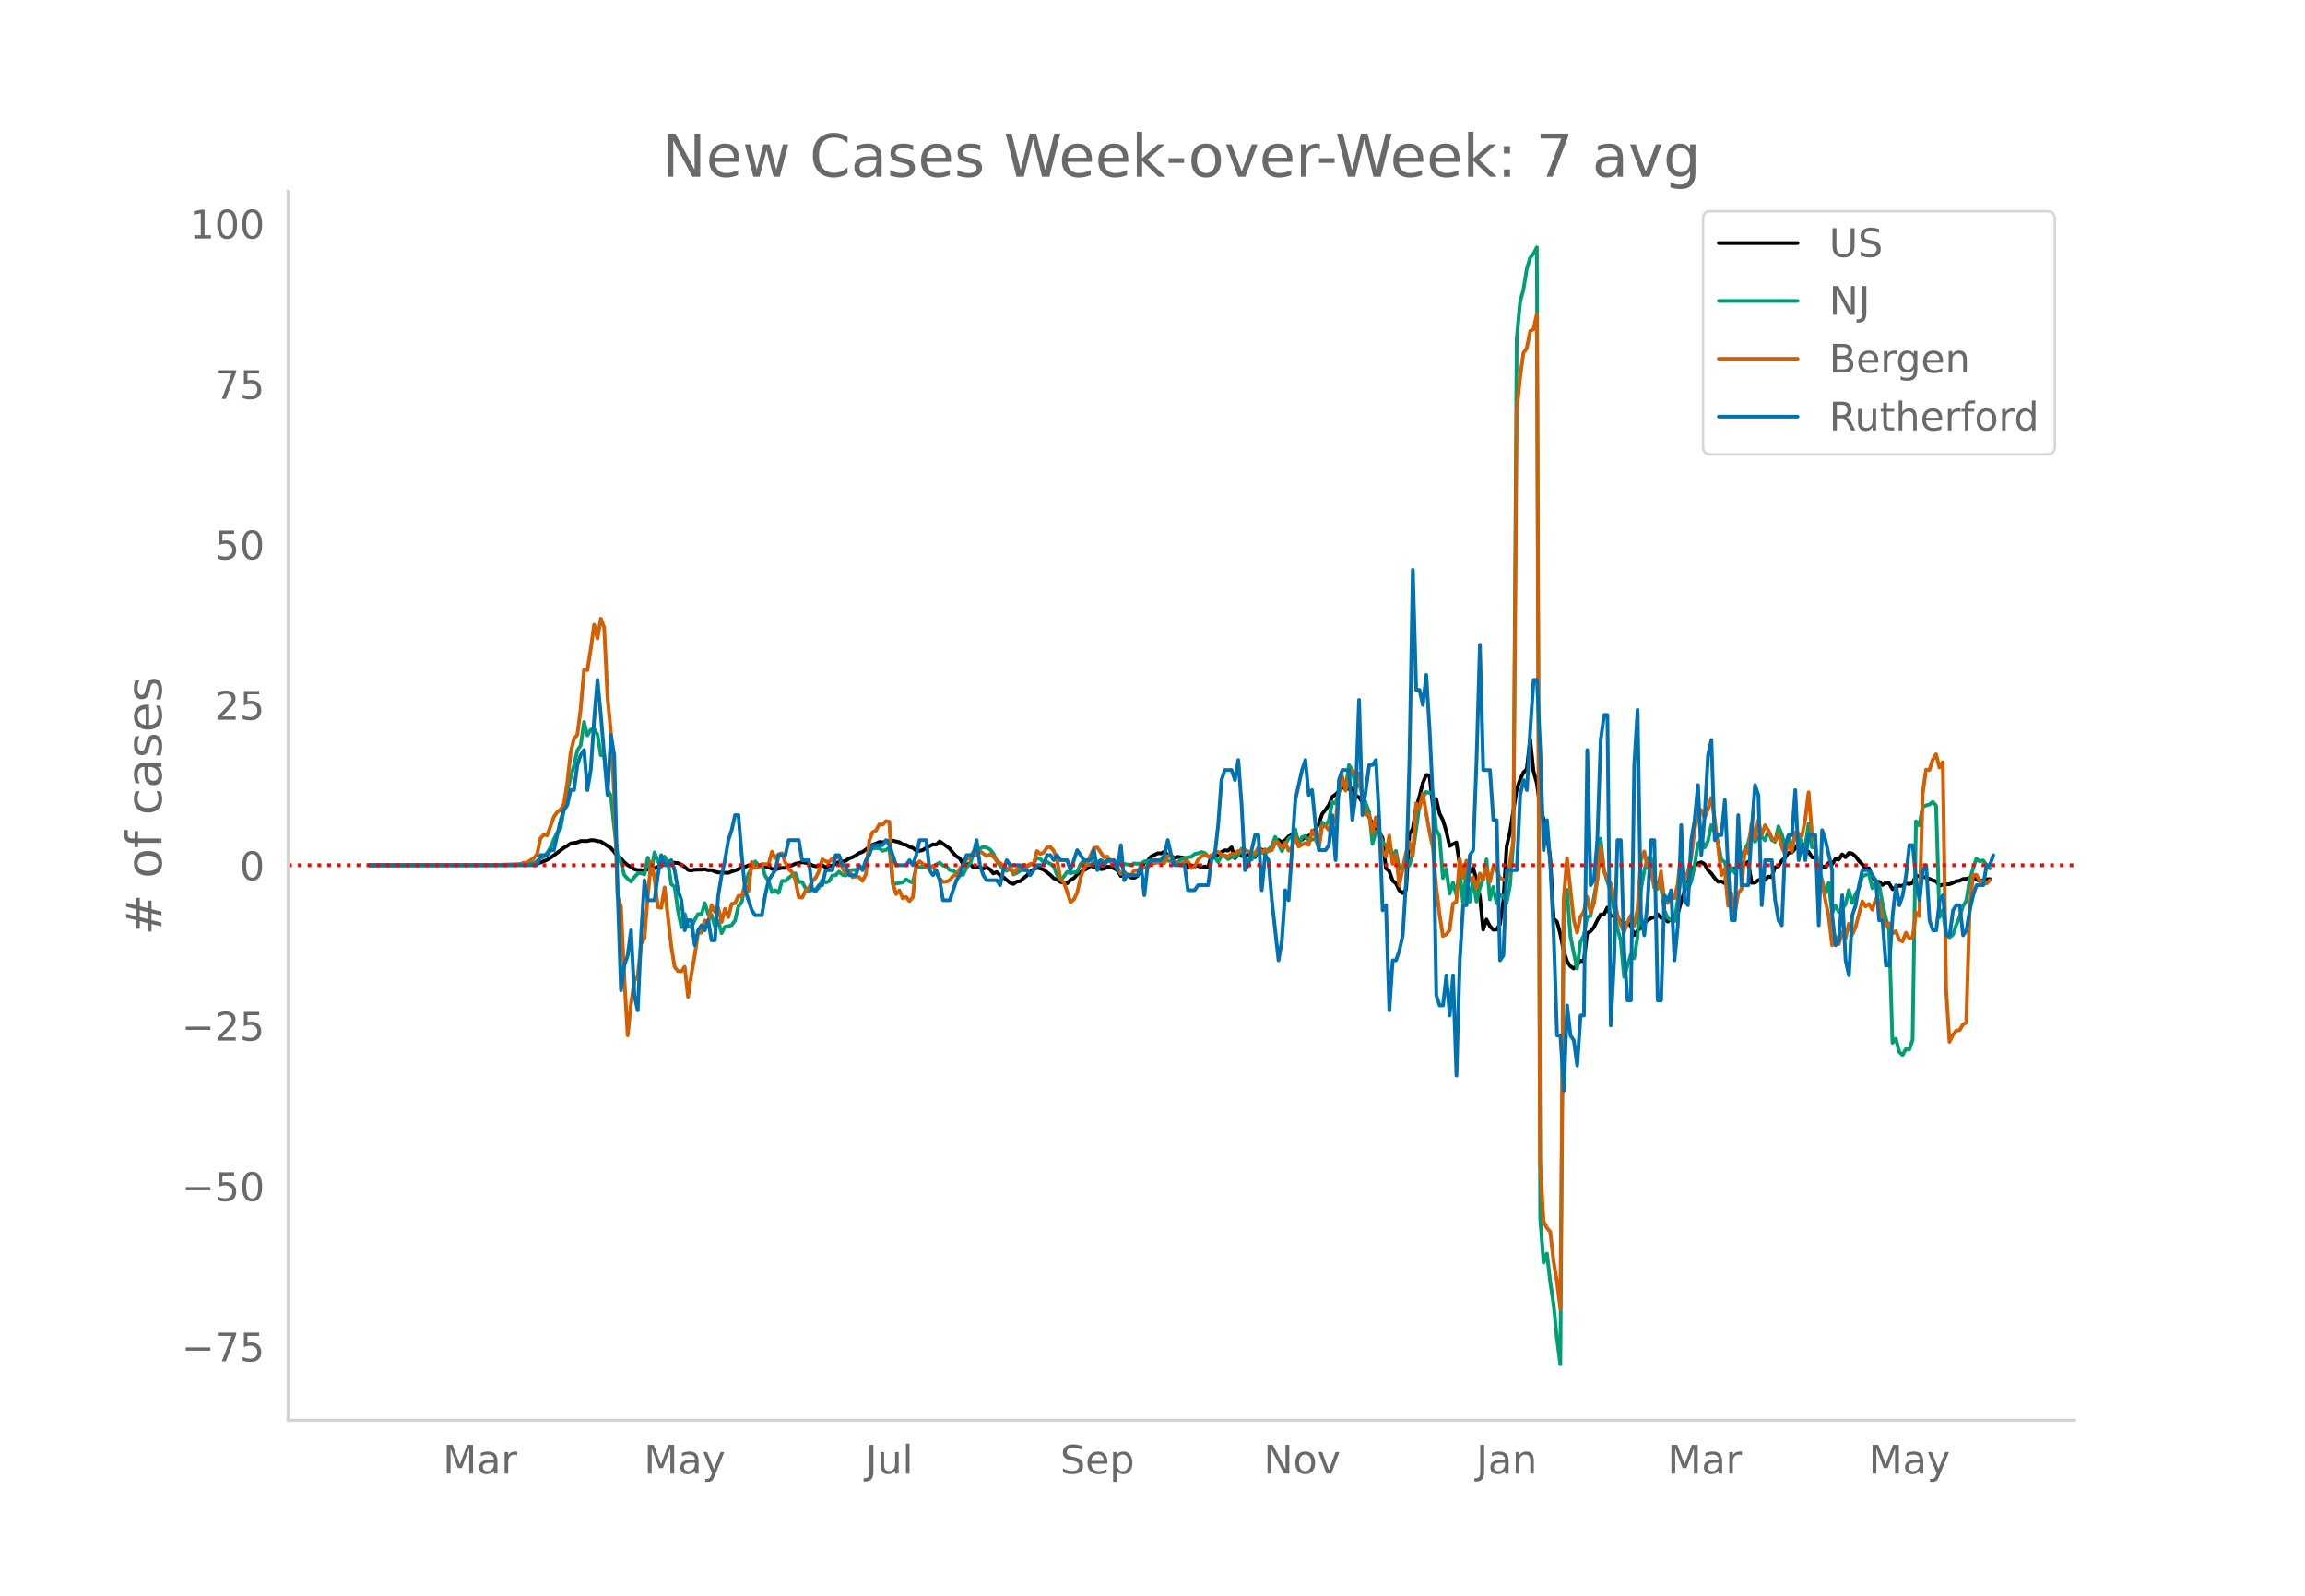 <svg height="864" viewBox="0 0 936 648" width="1248" xmlns="http://www.w3.org/2000/svg" xmlns:xlink="http://www.w3.org/1999/xlink"><defs><style>*{stroke-linecap:butt;stroke-linejoin:round}</style></defs><g id="figure_1"><path d="M0 648h936V0H0z" style="fill:#fff" id="patch_1"/><g id="axes_1"><path d="M117 576.72h725.4V77.76H117z" style="fill:none" id="patch_2"/><path clip-path="url(#p4fd3bfee5e)" d="m149.973 351.329 58.588-.114 6.812-.24 1.363-.1 1.362-.226 1.363-.374 2.725-1.12 1.362-.823 5.45-4.087 1.363-.754 1.362-.987 2.725-.414 1.363-.571 2.725.015 1.362-.372 1.363.059 1.362.326 1.363.18 2.725 1.775 1.362.878 1.363 1.569 1.362 1.974 1.363.632 1.362 1.655 1.363 1.075 1.362.757 1.363.915 1.362.354 1.363-.007 1.362.379 1.363-.769 1.363-.28 1.362-.066 1.363-.595 1.362-.816 1.363-1.059 1.362-.364 1.363.66 1.362-.035 1.363.122 1.362.633 1.363.908 1.362 1.24 1.363.227 1.362-.336 2.725-.017 1.363-.174 1.362.402 1.363-.037 1.362.593 1.363.352 4.087.161 1.363-.557 1.362-.385 1.363-.513 1.362-.97 1.363-.009 1.362-.6 1.363-.032 2.725.137 1.362-.263 1.363.786 1.362.086 1.363.71 1.362.225 2.725-.647 1.363.047 1.362-.627 1.363-.45 1.362-.632 1.363-.264 1.362-.387 2.725.525 1.363.736 1.362.44 2.725-.465 1.363.837 1.363-.42 1.362-.287 1.363-.635 1.362-.915 1.363.007 1.362-.371 1.363-.97 1.362-.44 1.363-.764 1.362-.957 1.363-.464 4.087-2.964 1.363-.407 1.362-.667 1.363.15 1.362-.358 2.725-.331 2.725.638 1.363.893 1.362.137 1.363.866 1.362.398 1.363 1.14 1.362.063 1.363-.341 1.362-.883 2.725-1.39 1.363.068 1.362-1.3 4.088 2.94 1.362 1.807 1.363 1.343 1.362.85 1.363 2.435 1.362.011 1.363-.294 1.362 1.42 1.363-.11 1.362.208 1.363.494 1.362-.524 1.363.798 1.362 1.619 1.363-.526 1.362 1.247 1.363.84 2.725 2.322 1.363.396 1.362-.948 1.363-.126 1.362-1.29 1.363-1.064 1.362-1.544 1.363-.905 1.362-.71 1.363.33 1.362.458 2.725 2.185 1.363 1.34 1.362.52 1.363.994 1.362.139 1.363.392 1.362-1.42 1.363-.69 1.362-1.539 2.725-1.769 1.363-.6 1.362-1.237 1.363.771 1.362-1.011 1.363 1.722 1.362-.137 1.363-.908 1.362.22 1.363.514 1.362.84 1.363 2.264 1.362-1.56 2.725 2.176 1.363.09 1.362-.768 1.363-2.613 1.362-2.879 1.363-.572 1.362-1.768 2.725-1.328 1.363.038 1.362-.72 1.363 1.373 1.362.414 1.363.835 1.362-.497 2.726.442 1.362 4.043 1.363-.922 1.362.201 1.363-.15 1.362.76 1.363-.476 1.362.36 1.363-4.836 1.362.81 1.363-1.186 1.362-.992 1.363-.724 1.362.138 1.363-1.356 1.362 4.474 1.363-1.403 1.362.468 1.363.113 1.362-.694 1.363.312 1.362.751 1.363-3.608 1.362.604 1.363.278 1.362-.091 1.363-.378 1.362-2.802 1.363-.99 1.362.933 1.363-.861 1.362-1.504 1.363-.653 1.362.03 1.363 2.29 1.362-.3 1.363-1.156 1.362-.48 1.363-.97 1.362-1.718 1.363-2.085 1.362-4.093 1.363-1.672 1.362-1.933 1.363-3.324 1.362-.976 1.363-1.32 1.362-1.782 1.363.978 1.362-.29 1.363.036 1.362 2.885 1.363.614 1.363 2.09 1.362 3.549 1.363 2.29 1.362 2.962 1.363 2.602 1.362.638 1.363 2.383 1.362 12.304 1.363 1.178 1.362 3.823 1.363 1.147 1.362 2.843 1.363 1.124 1.362-1.378 1.363-22.625 1.362-2.098 1.363-8.543 1.362-4.559 1.363-5.483 1.362-3.319 1.363.229 1.362 12.181 1.363-2.685 1.362 5.985 1.363 2.678 1.362 4.494 1.363 5.958 2.725-1.421 1.362 8.905 2.725 3.59 1.363-.414 1.362-1.77 1.363 4.828 1.362 6.587 1.363 13.712 1.362-4.133 1.363 2.674 1.362 1.48 1.363-.085 1.362-2.098 1.363-9.34 1.362-22.291 1.363-5.85 2.725-17.374 1.362-3.913 1.363-2.916 1.362-1.34 1.363-12.145 1.362 12.907 1.363 4.937 1.363 10.034 1.362 4.438 1.363 6.058 1.362 10.214 1.363 24.29 1.362 1.204 1.363 5.052 1.362 6.76 1.363 4.271 1.362 1.995 1.363.933 1.362-1.417 1.363-1.761 1.362.24 1.363-11.41 1.362-.743 1.363-1.627 1.362-2.776 1.363-2.44 1.362-.04 1.363-2.765 1.362 3.416 1.363-.101 1.362.666 1.363 1.794 1.362.964 1.363-.586 1.362 1.201 1.363 3.873 1.362-1.877 1.363-1.17 1.362-2.31 1.363-.606 1.362-.974 1.363-.346 1.362-1.254 1.363 1.47 1.362-.053 1.363 1.574 1.362-.946 1.363-.603 1.362-1.689 2.725-9.206 1.363-3.269 1.362-4.528 1.363-2.48 1.362-.896 1.363-.49 1.362.79 1.363 2.444 1.362 1.315 1.363 1.885 1.363 1.464 1.362-.105 1.363.74 1.362-4.6 1.363-1.408 1.362.099 1.363-.637 1.362-1.26 1.363.101 1.362-.984 1.363 8.526 1.362-.052 1.363-1.039 1.362-.343 1.363.23 1.362-1.344 1.363.19 1.362-3.96 1.363-.404 1.362-2.289 1.363-1.207 1.362-1.977 1.363-.162 1.362-1.6 1.363-2.102 1.362-.373 1.363 3.717 1.362.085 1.363 2.254 1.362.327 1.363 2.042 1.362 1.162 1.363.661 1.362-1.924 1.363.531 1.362-2.154 1.363.312 1.362-2.142 1.363 1.198 1.362-1.781 1.363.273 1.362 1.15 1.363 1.84 1.362 1.318 1.363 2.003 1.362-.347 1.363 3.61 1.362 1.796 1.363.075 1.362 1.294 1.363-.862 1.362.163 1.363 2.408 1.362-.834 1.363-.6 1.363.088 1.362-1.032 1.363.26 1.362-.444 1.363-2.882 4.087.67 2.725 1.183 1.363.374 1.362 1.82 1.363-.447 2.725-.208 1.362-.48 1.363-.701 1.362-.185 1.363-.72 1.362-.086 1.363-.305 1.362-.036 2.725 1.304 2.725-.745 1.363-.096h0" style="fill:none;stroke:#000;stroke-linecap:round;stroke-width:1.5" id="line2d_1"/><path clip-path="url(#p4fd3bfee5e)" d="m149.973 351.328 59.95-.105 4.088-.255 2.725-.637 1.362-.604 1.363-1.244 1.362-.507 1.363-1.635 1.362-2.238 1.363-3.264 1.362-2.728 1.363-1.748 1.362-7.811 1.363-6.907 1.362-6.05 1.363-4.732 1.362-6.152 1.363-2.054 1.362-9.487 1.363 5.469 1.362-2.38 1.363-.298 1.362 2.367 1.363 8.319 1.362-.155 1.363 14.123 1.362 2.54 1.363 12.99 1.362 10.88 1.363 3.356 1.362 4.97 1.363 1.475 1.362 1.161 1.363-1.852 1.362-1.396 1.363-.234 1.362.57 1.363-6.798 1.363 6.592 1.362-8.746 1.363 3.604 1.362 2.23 1.363-4.124 1.362 2.297 1.363 8.909 1.362 1.064 1.363 9.815 1.362 6.592 1.363-5.339 1.362 4.92 1.363.511 1.362-3.06 1.363-2.384 1.362.172 1.363-4.58 1.362 4.4 1.363.402 1.362 4.577 1.363-2.15 1.362 4.953 1.363-2.644 1.362-.176 1.363-.423 1.362-1.882 1.363-5.775 1.362-1.693 1.363-7.132 1.362-4.396 1.363-2.222 1.362-2.782 1.363 1.475 1.362-.03 1.363 4.439 1.362 2.003 1.363 4.572 1.362-.776 1.363 1.107 1.362-4.937 1.363.076 1.362-1.266 1.363-1.077 1.362-.758 1.363 3.516 1.362.02 1.363 2.456 1.362 1.48 1.363-1.362 1.362 1.186 1.363-1.543 1.362-3.071 1.363.984 1.363-.381 1.362-2.393 1.363-.121 1.362-1.476 1.363 1.258 1.362.31 1.363-2.091 2.725-.168 1.362-.679 1.363.117 1.362-.645 1.363-7.627 1.362.176 1.363-.226 1.362.13 1.363.98 1.362-.335 1.363-.93 1.362 14.592 1.363.004 2.725-.461 1.362-1.266 1.363.855 1.362.47 1.363-6.408 1.362.109 1.363-.16 2.725.814 1.362-1.065 1.363-.616 1.362-.8 1.363 1.173 1.362.453 1.363 1.425 1.362.247 1.363.947 1.362.809 1.363-.113 1.362-3 1.363-1.334 1.362-3.796 2.725-2.527 1.363-.612 1.362.239 1.363.737 1.362 1.651 1.363 3.018 1.362 1.902 1.363 1.329 1.363.762 1.362-.871 1.363 2.355 1.362-.6 5.45-3.377 1.363-.47 1.362-2.262 1.363.373 1.362 1.483 1.363-.251 1.362.842 1.363 1.023 1.362 3.511 1.363 2.054 1.362-1.43 1.363-1.952 1.362.59 1.363-.351 1.362-.197 1.363-3.198 1.362-1.458 1.363 1.806 1.362-.033 1.363-.885 1.362-.238 1.363-.65 1.362.57 1.363-.096 1.362-.654 4.088 1.446 4.087.595 1.363-.62 1.362.142 1.363-.08 1.362-.888 1.363-.168 1.362-.415 1.363.05 1.362.47 1.363-.712 1.362-.235 1.363.708 1.362.18 1.363.629 1.362-.201 1.363-1.161 2.725-.83 1.363-.167 1.362-1.182 1.363-.23 1.362-.55 1.363.386 1.362 1.328 1.363.901 1.362-.599 1.363 2.091 1.362-2.657 1.363.281 1.362 1.173 1.363-.825 1.362-.025 1.363-.78 1.362-2.636 1.363 4.237 1.362.754 1.363-.64 1.362-1.673 1.363-3.206 2.725 2.925 1.362-2.17 1.363-1.216 1.362-3.792 2.725 5.737 1.363-2.762 1.362-2.3 1.363-.826 1.362-2.917 1.363 6.374 1.362-3.185 1.363-.536 1.362 2.02 1.363-.558 1.362-.1 1.363 3.126 1.362-9.995 1.363 1.442 1.362-2.255 1.363-7.442 1.362.632 2.725-9.09 1.363 2.884 1.362-9.45 1.363 2.217 1.362 7.14 1.363-1.537 1.363 3.52 1.362 4.22 1.363 3.5 1.362 12.97 1.363-5.034h1.362l1.363 4.124 1.362 1.672 1.363-1.006 1.362 4.958 1.363-1.848 1.362 7.346 1.363-.343 1.362-1.002 1.363-.122 1.362-4.605 2.725-19.734 1.363-3.202 1.362-2.259 1.363.352 1.362-.029 1.363 15.007 1.362 2.54 1.363 17.043 1.362-3.612 1.363 9.974 1.362-4.518 1.363 4.995 1.362-9.466 1.363 12.425 1.362-12.14 1.363 11.993 1.362-8.997 1.363 8.926 1.362-5.507 1.363-3.847 1.362-7.782 1.363 16.243 1.362-5.028 1.363 6.633 1.362-3.356 1.363.239 1.362 3.03 1.363-7.142 1.362-17.621 1.363-204.401 1.362-14.89 1.363-5.133 1.362-8.344 1.363-4.522 1.362-1.626 1.363-2.623 1.363 394.356 1.362 17.957 1.363-3.738 1.362 11.608 1.363 9.12 1.362 13.879 1.363 10.418 1.362-185.526 1.363-7.204 1.362 18.712 1.363 6.944 1.362 6.323 1.363-10.732 1.362-2.707 1.363-7.434 1.362-.453 2.725-14.885 1.363-16.558 1.362 12.669 1.363 4.693 1.362 3.847 2.725 15.275 1.363 4.84 1.362 14.852 2.725-8.96 1.363 1.367 1.362-8.604 1.363-19.1 1.362-7.645 1.363-5.288 1.362-.046 1.363 9.253 1.362.679 1.363 1.554 1.362 9.723 1.363 3.13 1.362.796 1.363.529 1.362-8.495 1.363-9.953 1.362 2.225 1.363 3.06 1.362-2.846 1.363-6.324 1.362-8.951 1.363-2.079 1.362 3.441 1.363-2.54 1.362-6.554 1.363 2.854 1.363 4.166 1.362 6.998 1.363.96 1.362 5.334 1.363-2.958 1.362 2.05 1.363-4.204 1.362-2.888 1.363-2.338 1.362-2.766 1.363-5.657 1.362 5.221 1.363-1.898 1.362-.155 1.363 1.433 1.362-3.759 1.363 3.612 1.362.78 1.363-6.265 1.362 3.155 1.363 4.97 1.362-4.32 1.363 5.385 1.362-5.611 1.363-.591 1.362 4.258 1.363.888 1.362-9.186 1.363 9.542 1.362-.092 1.363 8.26 2.725 10.439 1.362-4.195 1.363 12.32 1.362-3.075 1.363 2.619 1.362-1.216 1.363-1.822 1.362-5.88 1.363 5.243 1.362-3.613 1.363-2.196 1.362-4.899 1.363-.737 1.362-.26 1.363 5.687 1.362-2.473 1.363 1.148 1.362 7.271 1.363 6.127 1.362 5.1 1.363 45.658 1.362-1.677 1.363 5.348 1.363 1.249 1.362-2.39 1.363.231 1.362-4.018 1.363-88.742 1.362 1.697 1.363-7.468 1.362-.65 1.363-.364 1.362-1.069 1.363 1.521 1.362 45.34 1.363-2.838 1.362 10.314 1.363.645 1.362-1.03 1.363-3.92 1.362-3.306 1.363-4.304 1.362-2.208 1.363-8.386 1.362-4.685 1.363-4.077 1.362 1.106 1.363-.427 1.362 1.852 1.363 1.425h0" style="fill:none;stroke:#009e73;stroke-linecap:round;stroke-width:1.5" id="line2d_2"/><path clip-path="url(#p4fd3bfee5e)" d="m149.973 351.328 50.413-.08 10.9-.36 1.362-.558 1.363.04 1.362-1.078 1.363-.759 1.362-1.677 1.363-6.428 1.362-1.518 1.363.32 2.725-7.547 1.362-1.916 1.363-.959 1.362-2.435 1.363-8.505 1.362-12.258 1.363-5.67 1.362-1.518 1.363-10.62 1.362-15.892 1.363.2 1.362-8.545 1.363-9.903 1.362 5.59 1.363-8.025 1.362 3.633 1.363 28.39 1.362 14.134 1.363 25.954 1.362 40.767 1.363 4.033 1.362 29.108 1.363 23.199 1.362-12.977 1.363-9.104 1.362-2.036 1.363-13.017 1.362-2.356 1.363-17.21 1.363-13.894 1.362 6.907 1.363 11.58 1.362.36 1.363-8.346 2.725 23.957 1.362 8.345 1.363 1.717 1.362.04 1.363-1.837 1.362 12.219 1.363-9.304 1.362-7.626 1.363-9.144h1.362l1.363-4.951 1.362 1.038 1.363-7.267 1.362 2.795 1.363-1.757 1.362 5.83 1.363-5.35 1.362 3.353 1.363-5.39 1.362-.2 1.363-3.034 1.362.12 1.363-4.592 1.362 2.475 1.363-11.739 1.362 2.396 1.363-.32 1.362-1.237 2.725.04 1.363-5.071 1.362 2.595 1.363-1.597 1.362-.36 1.363 3.834 1.362 2.635 1.363 1.198 1.362 3.234 1.363 6.908 1.362.2 1.363-2.716 1.362-1.357 1.363-2.516 1.362-1.397 1.363-2.715 1.362-4.912 1.363.839 1.363.32 1.362-1.358 1.363-.32 1.362-.559 1.363 4.712 1.362 2.036 1.363-.998 1.362 2.635 1.363-.319 1.362.28 1.363 1.557 1.362-2.715 1.363-13.696 1.362-3.394 1.363-.599 1.362-2.555 1.363.12 1.362-1.478 1.363.28 1.362 24.676 1.363 4.711 1.362-1.477 1.363 3.234 1.362-.599 1.363 1.717 1.362-1.597 1.363-13.137 1.362-1.477 1.363 1.158 1.362.918 1.363.759 1.362-.879 1.363 2.955 1.362 1.997 1.363 1.517 1.362-.12 1.363-.639 1.362-1.757 1.363-.28 1.362-2.634 1.363-1.518 1.362-2.116 1.363-.958 1.362-2.236 1.363 1.357 1.362-1.637 2.725 1.997 1.363-.719 1.362.998 1.363 1.597 1.362.919 1.363 1.876 1.363.64 1.362-.88 1.363 2.636 1.362-1.717 2.725-1.837 1.363.56 1.362-.879 1.363-.08 1.362-5.11 1.363 1.197 1.362-.639 1.363-2.036 1.362-.2 1.363 1.518 1.362 3.913 1.363 7.586 1.362 1.318 1.363 3.873 1.362 4.272 1.363-1.198 1.362-2.835 1.363-6.029 1.362-3.833 1.363-1.597 1.362-3.674 1.363-2.914 1.362-.2 2.725 4.033 1.363-.36 1.362 2.196 2.725 2.516 1.363 2.356 1.362-.64 1.363 1.039 1.362.2 1.363-1.997 1.362-.08 2.725-1.158 1.363.04 1.362-1.836 1.363.08 1.362-.36 1.363.24 1.362.04 1.363-2.955 1.362.32 1.363 2.555 1.362.24 1.363.399 1.363-1.118 1.362-.16 1.363 2.795 1.362-.639 1.363-2.795 1.362-1.278 1.363-.838 1.362.838 1.363-.12 1.362-1.557 1.363-.2 1.362 1.079 2.725.758 1.363-.998 1.362-.04 1.363-1.198 1.362-.12 1.363-.279 1.362.639 1.363.918 1.362-.359 1.363-2.036 1.362 2.036 1.363-1.437 1.362.758 1.363-.439 1.362-3.394 1.363.52 1.362 1.796 1.363-1.957 1.362 3.235 1.363-1.158 1.362-4.313 1.363 3.873 1.362-.838 1.363-.639 1.362.759 1.363-5.87 1.362 2.516 1.363 4.671 1.362-8.744 1.363-.36 1.362 1.797 1.363-3.913 1.362.72 1.363-13.377 1.362-5.39 1.363 5.91 1.362-5.67 1.363-2.596 1.362 1.437 1.363-.2 1.363 10.741 1.362 5.99 1.363-.12 1.362 7.586 1.363-6.308 1.362 5.79 1.363 7.825 1.362 2.396 1.363-8.704 1.362 11.54 1.363-3.754 1.362 12.537 1.363-6.987 1.362-6.19 1.363-4.391 1.362 5.59 1.363-21.362 1.362 2.116 1.363-6.07 2.725 15.533 1.362 6.389 1.363 15.812 1.362 11.38 1.363 8.704 1.362-.64 1.363-1.716 1.362-10.78 1.363-.76 1.362-17.448 1.363 7.746 1.362-6.988 1.363 8.266 1.362-1.518 1.363 4.472 1.362-5.989 1.363 2.516 1.362-4.912 1.363 5.71 1.362-5.95 1.363.999 1.362 3.394 1.363.679 1.362.479 1.363-7.587 1.362-8.704 1.363-174.25 1.362-13.815 1.363-9.942 1.362-1.956 1.363-6.948 1.362-.719 1.363-6.189 1.363 344.266 1.362 24.117 1.363 2.755 1.362 1.518 1.363 12.098 1.362 7.986 1.363 11.18 1.362-166.344 1.363-16.65 2.725 25.115 1.362 5.151 1.363-6.428 1.362-2.037 1.363-6.109 1.362 6.389 1.363-3.554 1.362-9.663 1.363-13.416 1.362 10.062 1.363 2.596 1.362 2.196 1.363 5.15 1.362 7.387 1.363 4.273 1.362 2.955 1.363-3.794 1.362-2.994 1.363 4.312 1.362-6.748 1.363-19.885 1.362-3.633 1.363 6.508 1.362.839 1.363 7.347 1.362.519 1.363-7.147 1.362 12.178 1.363.679 1.362-2.157 1.363.2 1.362-5.79 1.363-13.096 1.362 11.46 1.363-3.195 1.362-5.75 1.363-11.5 1.362-6.028 1.363-1.917 1.362 3.114 1.363-3.314 1.362-4.751 1.363 8.465 1.363 10.98 1.362 11.939 1.363-2.556 1.362 15.014 1.363-5.031 1.362 8.784 1.363-8.744 1.362-1.837 1.363-15.812 1.362 1.278 1.363-12.059 1.362 6.11 1.363-7.308 1.362 6.07 1.363-4.153 1.362 2.076 1.363 2.955 1.362 1.318 1.363-2.955 1.362 5.31 1.363 3.075 1.362-4.352 1.363 3.234 1.362-7.826 1.363.998 1.362.48 1.363-6.589 1.362-11.1 1.363 16.61 1.362 4.113 1.363 13.616 1.362 1.437 1.363 8.106 1.362 6.468 1.363 11.7 1.362-3.554 1.363 3.154 1.362-4.832 1.363 2.596 1.362-6.11 1.363 4.553 1.362-3.115 2.725-10.461 1.363 2.036 1.362-.958 1.363 2.316 1.362-4.352 1.363.519 1.362 6.668 1.363 3.593 1.362-.878 1.363 4.073 1.362-.919 1.363 3.474 1.363.679 1.362-3.514 1.363 2.196 1.362-.12 1.363-10.221 1.362 1.397 1.363-49.631 1.362-9.863 1.363.16 1.362-4.193 1.363-2.196 1.362 5.39 1.363-2.235 1.362 92.515 1.363 21.082 1.362-2.755 1.363-1.757 1.362-.2 1.363-2.315 1.362-.719 1.363-46.477 1.362-13.336 1.363-.28 1.362 2.516 1.363.32 1.362.798 1.363-1.398h0" style="fill:none;stroke:#d55e00;stroke-linecap:round;stroke-width:1.5" id="line2d_3"/><path clip-path="url(#p4fd3bfee5e)" d="M149.973 351.328h68.125l1.363-4.067h2.725l1.362-2.034h1.363l2.725-12.202 1.362-4.067 1.363-2.034 1.362-6.1h1.363l1.362-10.169 1.363-4.067 1.362-2.034 1.363 16.27 1.362-8.135 1.363-20.336 1.362-16.27 1.363 14.236 2.725 32.538 1.362-24.404 1.363 8.135 1.362 54.908 1.363 40.673 1.362-10.168 1.363-4.067 1.362-10.169 1.363 26.438 1.362 6.1 1.363-30.504 1.362-22.37 1.363 8.135h2.725l1.363-10.169 1.362-8.134 1.363 4.067h1.362l1.363-2.034 1.362 4.068 1.363 8.134 1.362 4.068 1.363 12.201 1.362-4.067h1.363l1.362 10.168 1.363-6.1 1.362-2.034 1.363 2.033 1.362-4.067 1.363 8.135h1.362l1.363-18.303 1.362-8.135 1.363-6.1 1.362-8.135 1.363-4.067 1.362-6.101h1.363l1.362 16.269 1.363 14.235 2.725 8.135 1.362 2.033h2.725l1.363-8.134 1.362-6.101 2.725-4.067 1.363-6.101h2.725l1.362-6.101h4.088l1.362 8.134h2.725l1.363 12.202h1.362l1.363-2.033h1.362l1.363-6.101h2.725l1.363-6.101h1.362l1.363 4.067h1.362l1.363 4.067h2.725l1.362-4.067 1.363 2.034 1.362-4.068 1.363-2.033 1.362-4.067h4.088l1.362-2.034 1.363 2.034 2.725 8.134h4.087l1.363-2.034 1.362 2.034 1.363-4.067 1.362-6.101h2.725l1.363 12.202 1.362 2.033 1.363-2.033 1.362 4.067 1.363 8.135h2.725l2.725-8.135 1.362-2.034 2.725-8.134h2.725l1.363-6.101 1.362 10.168 1.363 4.067 1.362 2.034h4.088l1.362 2.034 1.363-6.101 1.363-4.068 1.362 2.034h4.088l1.362 2.034h1.363l1.362 2.033 2.725-4.067h2.725l1.363-4.067h1.362l1.363 2.033 1.362-2.033 1.363 2.033h2.725l1.362 4.068 2.725-8.135 2.725 4.067h2.725l1.363-4.067 1.362 8.135 1.363-4.068 1.362 2.034 1.363-2.034h2.725l1.362 4.068 1.363-10.168 1.362 14.235 1.363-2.034h4.087l1.363-4.067 1.362 12.202 1.363-12.202 1.362-2.034h4.088l1.362-2.033 1.363-6.101 1.362 6.1 1.363 4.068h4.088l1.362 10.168h2.725l1.363-2.033h4.087l1.363-10.169 1.362-2.033 1.363-12.202 1.362-18.303 1.363-4.067h2.725l1.362 4.067 1.363-8.134 1.362 18.302 1.363 26.438 1.362-2.034 2.725-12.202h1.363l1.362 22.37 1.363-14.235 1.362 2.033 1.363 16.27 2.725 24.403 1.362-8.134 1.363-20.337 1.362 4.068 2.725-40.673 2.725-12.202 1.363-4.067 1.362 14.235 1.363-2.034 1.362 14.236 1.363 10.168h2.725l1.362-2.033 1.363-12.202 1.362 18.302 1.363-32.538 1.362-4.067h2.725l1.363 20.336 1.362-10.168 1.363-38.639 1.363 46.774L556 310.655h1.362l1.363-2.033 1.362 24.403 1.363 36.606 1.362-2.034 1.363 42.707 1.362-20.337h1.363l1.362-4.067 1.363-6.101 1.362-22.37 1.363-48.807 1.362-77.279 1.363 48.808h1.362l1.363 6.1 1.362-12.201 1.363 22.37 1.362 28.47 1.363 79.313 1.362 4.067h1.363l1.362-12.202 1.363 16.27 1.362-16.27 1.363 40.673 1.362-46.774 1.363-22.37h1.362l1.363-20.336 1.362-2.034 1.363-36.605 1.362-46.774 1.363 50.84h2.725l1.362 20.337h1.363l1.362 56.942 1.363-2.033 1.362-34.572h4.088l1.362-30.505 1.363-6.1 1.362 4.066 1.363-24.403 1.362-20.337h1.363l1.363 28.471 1.362 40.673 1.363-12.202 1.362 18.303 1.363 28.471 1.362 40.673h1.363l1.362 22.37 1.363-34.572 1.362 12.202 1.363 2.033 1.362 10.169 1.363-20.337h1.362l1.363-107.783 1.362 54.909 1.363-2.034 1.362-16.27 1.363-40.672 1.362-10.168h1.363l1.362 126.086 1.363-26.438 1.362-48.807h1.363l1.362 44.74 1.363 20.336h1.362l1.363-95.58 1.362-22.37 1.363 83.378 1.362 8.135 1.363-14.235 1.362-24.404h1.363l1.362 65.076h1.363l1.362-42.706 1.363 2.034 1.362-4.068 1.363 28.471 1.362-14.235 1.363-40.673 1.362 30.505 1.363 2.033 1.362-26.437 1.363-8.135 1.362-14.235 1.363 28.47 1.362-16.268 1.363-24.404 1.362-6.1 1.363 40.672 1.363-2.034h1.362l1.363-14.235 1.362 28.47 1.363 20.337h1.362l1.363-42.706 1.362 28.47h2.725l1.363-22.37 1.362-18.302 1.363 4.067 1.362 44.74 1.363-18.303h2.725l1.362 16.27 1.363 8.134 1.362 2.034 1.363-32.538 1.362-4.068h1.363l1.362-18.303 1.363 28.471 1.362-6.1 1.363 6.1 1.362-10.168h2.725l1.363 36.606 1.362-38.64 1.363 4.068 2.725 12.202v18.302l1.362 12.202 1.363-2.033 1.362-18.303 1.363 26.437 1.362 6.101 1.363-24.404 1.362-4.067 1.363-8.134 1.362-6.101h2.725l2.725 4.067 1.363 16.27h1.362L765.827 392h1.362l1.363-20.337 1.362-12.201 1.363 8.134 1.363-4.067 1.362-8.135 1.363-12.201h1.362l1.363 14.235 1.362 8.135 1.363-12.202 1.362-2.034 1.363 22.37 1.362 4.067h1.363l1.362-12.201 1.363-2.034 1.362 16.269h1.363l1.362-10.168 1.363-2.034h1.362l1.363 12.202 1.362-2.034 1.363-8.134 1.362-6.101 1.363-4.067h2.725l1.362-8.135h1.363l1.362-4.067h0" style="fill:none;stroke:#0072b2;stroke-linecap:round;stroke-width:1.5" id="line2d_4"/><path clip-path="url(#p4fd3bfee5e)" d="M117 351.328h725.4" style="fill:none;stroke:red;stroke-dasharray:1.5,2.475;stroke-dashoffset:0;stroke-width:1.5" id="line2d_5"/><path d="M117 576.72V77.76" style="fill:none;stroke:#d3d3d3;stroke-linecap:square;stroke-linejoin:miter;stroke-width:1.25" id="patch_3"/><path d="M117 576.72h725.4" style="fill:none;stroke:#d3d3d3;stroke-linecap:square;stroke-linejoin:miter;stroke-width:1.25" id="patch_4"/><g id="matplotlib.axis_1"><g id="xtick_1"><g style="fill:#696969" transform="matrix(.16 0 0 -.16 179.842 598.378)" id="text_1"><defs><path d="M9.813 72.906h14.703l18.593-49.61 18.703 49.61h14.704V0H66.89v64.016l-18.797-50h-9.907l-18.796 50V0H9.813z" id="DejaVuSans-77"/><path d="M34.281 27.484q-10.89 0-15.093-2.484-4.204-2.484-4.204-8.5 0-4.781 3.157-7.594 3.156-2.797 8.562-2.797 7.485 0 12 5.297 4.516 5.297 4.516 14.078v2zm17.922 3.72V0H43.22v8.297Q40.14 3.328 35.547.953q-4.594-2.375-11.234-2.375-8.391 0-13.36 4.719Q6 8.016 6 15.922q0 9.219 6.172 13.906 6.187 4.688 18.437 4.688h12.61v.89q0 6.203-4.078 9.594-4.078 3.39-11.453 3.39-4.688 0-9.141-1.124-4.438-1.125-8.531-3.375v8.312q4.921 1.906 9.562 2.844 4.64.953 9.031.953 11.875 0 17.735-6.156 5.86-6.14 5.86-18.64z" id="DejaVuSans-97"/><path d="M41.11 46.297q-1.516.875-3.297 1.281Q36.03 48 33.89 48q-7.625 0-11.703-4.953-4.079-4.953-4.079-14.234V0H9.08v54.688h9.03v-8.5q2.844 4.984 7.375 7.39Q30.031 56 36.531 56q.922 0 2.047-.125 1.125-.11 2.484-.36z" id="DejaVuSans-114"/></defs><use xlink:href="#DejaVuSans-77"/><use x="86.279" xlink:href="#DejaVuSans-97"/><use x="147.559" xlink:href="#DejaVuSans-114"/></g></g><g id="xtick_2"><g style="fill:#696969" transform="matrix(.16 0 0 -.16 261.509 598.378)" id="text_2"><defs><path d="M32.172-5.078q-3.797-9.766-7.422-12.735-3.61-2.984-9.656-2.984H7.906v7.516h5.282q3.703 0 5.75 1.765Q21-9.766 23.483-3.219l1.61 4.094-22.11 53.813H12.5l17.094-42.766 17.093 42.766h9.516z" id="DejaVuSans-121"/></defs><use xlink:href="#DejaVuSans-77"/><use x="86.279" xlink:href="#DejaVuSans-97"/><use x="147.559" xlink:href="#DejaVuSans-121"/></g></g><g id="xtick_3"><g style="fill:#696969" transform="matrix(.16 0 0 -.16 351.51 598.378)" id="text_3"><defs><path d="M9.813 72.906h9.859V5.078q0-13.187-5-19.14-5-5.954-16.094-5.954h-3.75v8.297h3.078q6.531 0 9.219 3.672Q9.813-4.39 9.813 5.078z" id="DejaVuSans-74"/><path d="M8.5 21.578v33.11h8.984V21.922q0-7.766 3.016-11.656 3.031-3.875 9.094-3.875 7.265 0 11.484 4.64 4.234 4.64 4.234 12.656v31h8.985V0h-8.984v8.406Q42.047 3.422 37.718 1q-4.313-2.422-10.032-2.422-9.421 0-14.312 5.86Q8.5 10.296 8.5 21.578zM31.11 56z" id="DejaVuSans-117"/><path d="M9.422 75.984h8.984V0H9.422z" id="DejaVuSans-108"/></defs><use xlink:href="#DejaVuSans-74"/><use x="29.492" xlink:href="#DejaVuSans-117"/><use x="92.871" xlink:href="#DejaVuSans-108"/></g></g><g id="xtick_4"><g style="fill:#696969" transform="matrix(.16 0 0 -.16 430.557 598.378)" id="text_4"><defs><path d="M53.516 70.516V60.89q-5.61 2.687-10.594 4-4.984 1.328-9.625 1.328-8.047 0-12.422-3.125t-4.375-8.89q0-4.845 2.906-7.313 2.907-2.453 11.016-3.97l5.953-1.218q11.031-2.11 16.281-7.406 5.25-5.297 5.25-14.172 0-10.61-7.11-16.078-7.093-5.469-20.812-5.469-5.172 0-11.015 1.172Q13.14.922 6.89 3.219v10.156q6-3.36 11.765-5.078 5.766-1.703 11.328-1.703 8.438 0 13.032 3.312 4.593 3.328 4.593 9.485 0 5.359-3.297 8.39-3.296 3.032-10.812 4.547L27.484 33.5q-11.03 2.188-15.968 6.875-4.922 4.688-4.922 13.047 0 9.672 6.812 15.234 6.813 5.563 18.766 5.563 5.14 0 10.453-.938 5.328-.922 10.89-2.765z" id="DejaVuSans-83"/><path d="M56.203 29.594v-4.39H14.891q.593-9.282 5.593-14.142 5-4.859 13.938-4.859 5.172 0 10.031 1.266 4.86 1.265 9.656 3.812v-8.5Q49.266.734 44.187-.344 39.11-1.422 33.892-1.422q-13.094 0-20.735 7.61-7.64 7.625-7.64 20.625 0 13.421 7.25 21.296Q20.016 56 32.328 56q11.031 0 17.453-7.11 6.422-7.093 6.422-19.296zm-8.984 2.64q-.094 7.36-4.125 11.75-4.032 4.407-10.672 4.407-7.516 0-12.031-4.25-4.516-4.25-5.203-11.97z" id="DejaVuSans-101"/><path d="M18.11 8.203v-29H9.077v75.484h9.031v-8.296q2.844 4.875 7.157 7.234Q29.594 56 35.594 56q9.968 0 16.187-7.906 6.235-7.907 6.235-20.797T51.78 6.484q-6.218-7.906-16.187-7.906-6 0-10.328 2.375-4.313 2.375-7.157 7.25zm30.578 19.094q0 9.906-4.079 15.547-4.078 5.64-11.203 5.64-7.14 0-11.218-5.64-4.079-5.64-4.079-15.547 0-9.906 4.078-15.547 4.079-5.64 11.22-5.64 7.124 0 11.202 5.64t4.078 15.547z" id="DejaVuSans-112"/></defs><use xlink:href="#DejaVuSans-83"/><use x="63.477" xlink:href="#DejaVuSans-101"/><use x="125" xlink:href="#DejaVuSans-112"/></g></g><g id="xtick_5"><g style="fill:#696969" transform="matrix(.16 0 0 -.16 513.135 598.378)" id="text_5"><defs><path d="M9.813 72.906h13.28l32.329-60.984v60.984h9.562V0h-13.28L19.39 60.984V0H9.813z" id="DejaVuSans-78"/><path d="M30.61 48.39q-7.22 0-11.422-5.64-4.204-5.64-4.204-15.453 0-9.813 4.172-15.453 4.188-5.64 11.453-5.64 7.188 0 11.375 5.655 4.203 5.672 4.203 15.438 0 9.719-4.203 15.406-4.187 5.688-11.375 5.688zm0 7.61q11.718 0 18.406-7.625 6.703-7.61 6.703-21.078 0-13.422-6.703-21.078-6.688-7.64-18.407-7.64-11.765 0-18.437 7.64-6.656 7.656-6.656 21.078 0 13.469 6.656 21.078Q18.844 56 30.609 56z" id="DejaVuSans-111"/><path d="M2.984 54.688H12.5L29.594 8.797l17.093 45.89h9.516L35.687 0H23.485z" id="DejaVuSans-118"/></defs><use xlink:href="#DejaVuSans-78"/><use x="74.805" xlink:href="#DejaVuSans-111"/><use x="135.986" xlink:href="#DejaVuSans-118"/></g></g><g id="xtick_6"><g style="fill:#696969" transform="matrix(.16 0 0 -.16 599.53 598.378)" id="text_6"><defs><path d="M54.89 33.016V0h-8.984v32.719q0 7.765-3.031 11.61-3.031 3.858-9.078 3.858-7.281 0-11.484-4.64-4.204-4.625-4.204-12.64V0H9.08v54.688h9.03v-8.5q3.235 4.937 7.594 7.374Q30.078 56 35.797 56q9.422 0 14.25-5.828 4.844-5.828 4.844-17.156z" id="DejaVuSans-110"/></defs><use xlink:href="#DejaVuSans-74"/><use x="29.492" xlink:href="#DejaVuSans-97"/><use x="90.771" xlink:href="#DejaVuSans-110"/></g></g><g id="xtick_7"><g style="fill:#696969" transform="matrix(.16 0 0 -.16 677.158 598.378)" id="text_7"><use xlink:href="#DejaVuSans-77"/><use x="86.279" xlink:href="#DejaVuSans-97"/><use x="147.559" xlink:href="#DejaVuSans-114"/></g></g><g id="xtick_8"><g style="fill:#696969" transform="matrix(.16 0 0 -.16 758.825 598.378)" id="text_8"><use xlink:href="#DejaVuSans-77"/><use x="86.279" xlink:href="#DejaVuSans-97"/><use x="147.559" xlink:href="#DejaVuSans-121"/></g></g></g><g id="matplotlib.axis_2"><g id="ytick_1"><g style="fill:#696969" transform="matrix(.16 0 0 -.16 73.733 552.82)" id="text_9"><defs><path d="M10.594 35.5h62.593v-8.297H10.594z" id="DejaVuSans-8722"/><path d="M8.203 72.906h46.875v-4.203L28.61 0H18.312L43.22 64.594H8.203z" id="DejaVuSans-55"/><path d="M10.797 72.906h38.719v-8.312H19.828v-17.86q2.14.735 4.281 1.094 2.157.36 4.313.36 12.203 0 19.328-6.688 7.14-6.688 7.14-18.11 0-11.765-7.328-18.296-7.328-6.516-20.656-6.516-4.593 0-9.36.781-4.75.782-9.827 2.344v9.922q4.39-2.39 9.078-3.563 4.687-1.171 9.906-1.171 8.453 0 13.375 4.437 4.938 4.438 4.938 12.063 0 7.609-4.938 12.047-4.922 4.453-13.375 4.453-3.953 0-7.89-.875-3.922-.875-8.016-2.735z" id="DejaVuSans-53"/></defs><use xlink:href="#DejaVuSans-8722"/><use x="83.789" xlink:href="#DejaVuSans-55"/><use x="147.412" xlink:href="#DejaVuSans-53"/></g></g><g id="ytick_2"><g style="fill:#696969" transform="matrix(.16 0 0 -.16 73.733 487.683)" id="text_10"><defs><path d="M31.781 66.406q-7.61 0-11.453-7.5Q16.5 51.422 16.5 36.375q0-14.984 3.828-22.484 3.844-7.5 11.453-7.5 7.672 0 11.5 7.5 3.844 7.5 3.844 22.484 0 15.047-3.844 22.531-3.828 7.5-11.5 7.5zm0 7.813q12.266 0 18.735-9.703 6.468-9.688 6.468-28.141 0-18.406-6.468-28.11-6.47-9.687-18.735-9.687-12.25 0-18.718 9.688-6.47 9.703-6.47 28.109 0 18.453 6.47 28.14Q19.53 74.22 31.78 74.22z" id="DejaVuSans-48"/></defs><use xlink:href="#DejaVuSans-8722"/><use x="83.789" xlink:href="#DejaVuSans-53"/><use x="147.412" xlink:href="#DejaVuSans-48"/></g></g><g id="ytick_3"><g style="fill:#696969" transform="matrix(.16 0 0 -.16 73.733 422.545)" id="text_11"><defs><path d="M19.188 8.297h34.421V0H7.33v8.297q5.609 5.812 15.296 15.594 9.703 9.797 12.188 12.64 4.734 5.313 6.609 9 1.89 3.688 1.89 7.25 0 5.813-4.078 9.469-4.078 3.672-10.625 3.672-4.64 0-9.797-1.61-5.14-1.609-11-4.89v9.969Q13.767 71.78 18.938 73q5.188 1.219 9.485 1.219 11.328 0 18.062-5.672 6.735-5.656 6.735-15.125 0-4.5-1.688-8.531-1.672-4.016-6.125-9.485-1.218-1.422-7.765-8.187-6.532-6.766-18.453-18.922z" id="DejaVuSans-50"/></defs><use xlink:href="#DejaVuSans-8722"/><use x="83.789" xlink:href="#DejaVuSans-50"/><use x="147.412" xlink:href="#DejaVuSans-53"/></g></g><g id="ytick_4"><use xlink:href="#DejaVuSans-48" style="fill:#696969" transform="matrix(.16 0 0 -.16 97.32 357.407)" id="text_12"/></g><g id="ytick_5"><g style="fill:#696969" transform="matrix(.16 0 0 -.16 87.14 292.269)" id="text_13"><use xlink:href="#DejaVuSans-50"/><use x="63.623" xlink:href="#DejaVuSans-53"/></g></g><g id="ytick_6"><g style="fill:#696969" transform="matrix(.16 0 0 -.16 87.14 227.13)" id="text_14"><use xlink:href="#DejaVuSans-53"/><use x="63.623" xlink:href="#DejaVuSans-48"/></g></g><g id="ytick_7"><g style="fill:#696969" transform="matrix(.16 0 0 -.16 87.14 161.993)" id="text_15"><use xlink:href="#DejaVuSans-55"/><use x="63.623" xlink:href="#DejaVuSans-53"/></g></g><g id="ytick_8"><g style="fill:#696969" transform="matrix(.16 0 0 -.16 76.96 96.855)" id="text_16"><defs><path d="M12.406 8.297h16.11v55.625l-17.532-3.516v8.985l17.438 3.515h9.86V8.296H54.39V0H12.406z" id="DejaVuSans-49"/></defs><use xlink:href="#DejaVuSans-49"/><use x="63.623" xlink:href="#DejaVuSans-48"/><use x="127.246" xlink:href="#DejaVuSans-48"/></g></g><g style="fill:#696969" transform="matrix(0 -.2 -.2 0 65.573 379.813)" id="text_17"><defs><path d="M51.125 44H36.922l-4.11-16.313h14.313zm-7.328 27.781-5.078-20.265h14.265L58.11 71.78h7.813L60.89 51.516h15.234V44h-17.14l-4-16.313h15.53V20.22H53.079L48 0h-7.813l5.032 20.219H30.906L25.875 0h-7.86l5.079 20.219H7.719v7.468h17.187L29 44H13.281v7.516h17.625l4.985 20.265z" id="DejaVuSans-35"/><path d="M37.11 75.984V68.5h-8.594q-4.828 0-6.72-1.953-1.874-1.953-1.874-7.031v-4.828h14.797v-6.985H19.922V0H10.89v47.703H2.297v6.984h8.594V58.5q0 9.125 4.25 13.297 4.25 4.187 13.468 4.187z" id="DejaVuSans-102"/><path d="M48.781 52.594v-8.407q-3.812 2.11-7.64 3.157-3.828 1.047-7.735 1.047-8.75 0-13.593-5.547-4.829-5.532-4.829-15.547 0-10.016 4.829-15.563 4.843-5.53 13.593-5.53 3.907 0 7.735 1.046 3.828 1.047 7.64 3.156V2.094Q45.016.344 40.984-.531q-4.015-.89-8.562-.89-12.36 0-19.64 7.765-7.266 7.765-7.266 20.953 0 13.375 7.343 21.031Q20.22 56 33.016 56q4.14 0 8.093-.86 3.953-.843 7.672-2.546z" id="DejaVuSans-99"/><path d="M44.281 53.078v-8.5q-3.797 1.953-7.906 2.922-4.094.984-8.5.984-6.688 0-10.031-2.047-3.344-2.046-3.344-6.156 0-3.125 2.39-4.906 2.391-1.781 9.626-3.39l3.078-.688q9.562-2.047 13.593-5.781 4.032-3.735 4.032-10.422 0-7.625-6.032-12.078-6.03-4.438-16.578-4.438-4.39 0-9.156.86Q10.688.296 5.422 2v9.281q4.984-2.594 9.812-3.89 4.829-1.282 9.579-1.282 6.343 0 9.75 2.172 3.421 2.172 3.421 6.125 0 3.656-2.468 5.61-2.453 1.953-10.813 3.765l-3.125.735q-8.344 1.75-12.062 5.39-3.704 3.64-3.704 9.985 0 7.718 5.47 11.906Q16.75 56 26.811 56q4.97 0 9.36-.734 4.406-.72 8.11-2.188z" id="DejaVuSans-115"/></defs><use xlink:href="#DejaVuSans-35"/><use x="83.789" xlink:href="#DejaVuSans-32"/><use x="115.576" xlink:href="#DejaVuSans-111"/><use x="176.758" xlink:href="#DejaVuSans-102"/><use x="211.963" xlink:href="#DejaVuSans-32"/><use x="243.75" xlink:href="#DejaVuSans-99"/><use x="298.73" xlink:href="#DejaVuSans-97"/><use x="360.01" xlink:href="#DejaVuSans-115"/><use x="412.109" xlink:href="#DejaVuSans-101"/><use x="473.633" xlink:href="#DejaVuSans-115"/></g></g><g style="fill:#696969" transform="matrix(.24 0 0 -.24 268.746 71.76)" id="text_18"><defs><path d="M4.203 54.688h8.985l11.234-42.672 11.172 42.672h10.593l11.235-42.672 11.187 42.672h8.985L63.28 0H52.688L40.922 44.828 29.109 0H18.5z" id="DejaVuSans-119"/><path d="M64.406 67.281v-10.39q-4.984 4.64-10.625 6.922-5.64 2.296-11.984 2.296-12.5 0-19.14-7.64-6.641-7.64-6.641-22.094 0-14.406 6.64-22.047 6.64-7.64 19.14-7.64 6.345 0 11.985 2.296 5.64 2.297 10.625 6.938V5.609Q59.234 2.094 53.437.33q-5.78-1.75-12.218-1.75-16.563 0-26.094 10.124-9.516 10.14-9.516 27.672 0 17.578 9.516 27.703 9.531 10.14 26.094 10.14 6.531 0 12.312-1.734 5.797-1.734 10.875-5.203z" id="DejaVuSans-67"/><path d="M3.328 72.906h9.953L28.61 11.281l15.282 61.625h11.093l15.328-61.625 15.282 61.625h10.015L77.297 0H64.89L49.516 63.281 33.984 0H21.578z" id="DejaVuSans-87"/><path d="M9.078 75.984h9.031V31.11l26.813 23.578H56.39l-29-25.578L57.625 0H45.906L18.11 26.703V0H9.08z" id="DejaVuSans-107"/><path d="M4.89 31.39h26.313v-8H4.891z" id="DejaVuSans-45"/><path d="M11.719 12.406h10.297V0H11.719zm0 39.297h10.297v-12.39H11.719z" id="DejaVuSans-58"/><path d="M45.406 27.984q0 9.766-4.031 15.125-4.016 5.375-11.297 5.375-7.219 0-11.25-5.375-4.031-5.359-4.031-15.125 0-9.718 4.031-15.093t11.25-5.375q7.281 0 11.297 5.375 4.031 5.375 4.031 15.093zm8.985-21.203q0-13.953-6.203-20.765Q42-20.797 29.203-20.797q-4.734 0-8.937.703-4.203.703-8.157 2.172v8.735q3.954-2.141 7.813-3.157 3.86-1.031 7.86-1.031 8.843 0 13.234 4.61 4.39 4.609 4.39 13.937v4.453q-2.781-4.844-7.125-7.234Q33.938 0 27.875 0 17.828 0 11.672 7.656q-6.156 7.672-6.156 20.328 0 12.688 6.156 20.344Q17.828 56 27.875 56q6.063 0 10.406-2.39 4.344-2.391 7.125-7.22v8.297h8.985z" id="DejaVuSans-103"/></defs><use xlink:href="#DejaVuSans-78"/><use x="74.805" xlink:href="#DejaVuSans-101"/><use x="136.328" xlink:href="#DejaVuSans-119"/><use x="218.115" xlink:href="#DejaVuSans-32"/><use x="249.902" xlink:href="#DejaVuSans-67"/><use x="319.727" xlink:href="#DejaVuSans-97"/><use x="381.006" xlink:href="#DejaVuSans-115"/><use x="433.105" xlink:href="#DejaVuSans-101"/><use x="494.629" xlink:href="#DejaVuSans-115"/><use x="546.729" xlink:href="#DejaVuSans-32"/><use x="578.516" xlink:href="#DejaVuSans-87"/><use x="671.518" xlink:href="#DejaVuSans-101"/><use x="733.041" xlink:href="#DejaVuSans-101"/><use x="794.564" xlink:href="#DejaVuSans-107"/><use x="852.475" xlink:href="#DejaVuSans-45"/><use x="890.434" xlink:href="#DejaVuSans-111"/><use x="951.615" xlink:href="#DejaVuSans-118"/><use x="1010.795" xlink:href="#DejaVuSans-101"/><use x="1072.318" xlink:href="#DejaVuSans-114"/><use x="1107.057" xlink:href="#DejaVuSans-45"/><use x="1139.141" xlink:href="#DejaVuSans-87"/><use x="1232.143" xlink:href="#DejaVuSans-101"/><use x="1293.666" xlink:href="#DejaVuSans-101"/><use x="1355.189" xlink:href="#DejaVuSans-107"/><use x="1413.1" xlink:href="#DejaVuSans-58"/><use x="1446.791" xlink:href="#DejaVuSans-32"/><use x="1478.578" xlink:href="#DejaVuSans-55"/><use x="1542.201" xlink:href="#DejaVuSans-32"/><use x="1573.988" xlink:href="#DejaVuSans-97"/><use x="1635.268" xlink:href="#DejaVuSans-118"/><use x="1694.447" xlink:href="#DejaVuSans-103"/></g><g id="legend_1"><path d="M694.75 184.5H831.2q3.2 0 3.2-3.2V88.96q0-3.2-3.2-3.2H694.75q-3.2 0-3.2 3.2v92.34q0 3.2 3.2 3.2z" style="fill:none;opacity:.8;stroke:#ccc;stroke-linejoin:miter" id="patch_5"/><path d="M697.95 98.718h32" style="fill:none;stroke:#000;stroke-linecap:round;stroke-width:1.5" id="line2d_6"/><g style="fill:#696969" transform="matrix(.16 0 0 -.16 742.75 104.317)" id="text_19"><defs><path d="M8.688 72.906h9.921V28.61q0-11.718 4.235-16.875 4.25-5.14 13.781-5.14 9.469 0 13.719 5.14 4.25 5.157 4.25 16.875v44.297H64.5V27.391q0-14.25-7.063-21.532-7.046-7.28-20.812-7.28-13.828 0-20.89 7.28-7.047 7.282-7.047 21.532z" id="DejaVuSans-85"/></defs><use xlink:href="#DejaVuSans-85"/><use x="73.193" xlink:href="#DejaVuSans-83"/></g><path d="M697.95 122.203h32" style="fill:none;stroke:#009e73;stroke-linecap:round;stroke-width:1.5" id="line2d_8"/><g style="fill:#696969" transform="matrix(.16 0 0 -.16 742.75 127.802)" id="text_20"><use xlink:href="#DejaVuSans-78"/><use x="74.805" xlink:href="#DejaVuSans-74"/></g><path d="M697.95 145.688h32" style="fill:none;stroke:#d55e00;stroke-linecap:round;stroke-width:1.5" id="line2d_10"/><g style="fill:#696969" transform="matrix(.16 0 0 -.16 742.75 151.287)" id="text_21"><defs><path d="M19.672 34.813V8.108H35.5q7.953 0 11.781 3.297 3.844 3.297 3.844 10.078 0 6.844-3.844 10.078-3.828 3.25-11.781 3.25zm0 29.984V42.828h14.61q7.218 0 10.75 2.703 3.546 2.719 3.546 8.282 0 5.515-3.547 8.25-3.531 2.734-10.75 2.734zm-9.86 8.11h25.204q11.28 0 17.375-4.688Q58.5 63.53 58.5 54.89q0-6.703-3.125-10.657-3.125-3.953-9.188-4.922 7.282-1.562 11.313-6.53 4.031-4.954 4.031-12.376 0-9.765-6.64-15.093Q48.25 0 35.984 0H9.812z" id="DejaVuSans-66"/></defs><use xlink:href="#DejaVuSans-66"/><use x="68.604" xlink:href="#DejaVuSans-101"/><use x="130.127" xlink:href="#DejaVuSans-114"/><use x="169.49" xlink:href="#DejaVuSans-103"/><use x="232.967" xlink:href="#DejaVuSans-101"/><use x="294.49" xlink:href="#DejaVuSans-110"/></g><path d="M697.95 169.173h32" style="fill:none;stroke:#0072b2;stroke-linecap:round;stroke-width:1.5" id="line2d_12"/><g style="fill:#696969" transform="matrix(.16 0 0 -.16 742.75 174.773)" id="text_22"><defs><path d="M44.39 34.188q3.172-1.079 6.172-4.594 3-3.516 6.032-9.672L66.609 0H56l-9.313 18.703q-3.624 7.328-7.015 9.719-3.39 2.39-9.25 2.39h-10.75V0h-9.86v72.906h22.266q12.5 0 18.656-5.234 6.157-5.219 6.157-15.766 0-6.89-3.203-11.437-3.204-4.532-9.297-6.282zM19.673 64.797V38.922h12.406q7.125 0 10.766 3.297 3.64 3.297 3.64 9.687 0 6.39-3.64 9.64-3.64 3.25-10.766 3.25z" id="DejaVuSans-82"/><path d="M18.313 70.219V54.688h18.5v-6.985h-18.5V18.016q0-6.688 1.828-8.594 1.828-1.906 7.453-1.906h9.218V0h-9.218q-10.407 0-14.36 3.875-3.953 3.89-3.953 14.14v29.688H2.687v6.984h6.594V70.22z" id="DejaVuSans-116"/><path d="M54.89 33.016V0h-8.984v32.719q0 7.765-3.031 11.61-3.031 3.858-9.078 3.858-7.281 0-11.484-4.64-4.204-4.625-4.204-12.64V0H9.08v75.984h9.03V46.188q3.235 4.937 7.594 7.374Q30.078 56 35.797 56q9.422 0 14.25-5.828 4.844-5.828 4.844-17.156z" id="DejaVuSans-104"/><path d="M45.406 46.39v29.594h8.985V0h-8.985v8.203Q42.578 3.328 38.25.953q-4.313-2.375-10.375-2.375-9.906 0-16.14 7.906-6.22 7.922-6.22 20.813 0 12.89 6.22 20.797Q17.968 56 27.874 56q6.063 0 10.375-2.375 4.328-2.36 7.156-7.234zm-30.61-19.093q0-9.906 4.079-15.547 4.078-5.64 11.203-5.64 7.125 0 11.219 5.64 4.11 5.64 4.11 15.547 0 9.906-4.11 15.547-4.094 5.64-11.219 5.64-7.125 0-11.203-5.64-4.078-5.64-4.078-15.547z" id="DejaVuSans-100"/></defs><use xlink:href="#DejaVuSans-82"/><use x="64.982" xlink:href="#DejaVuSans-117"/><use x="128.361" xlink:href="#DejaVuSans-116"/><use x="167.57" xlink:href="#DejaVuSans-104"/><use x="230.949" xlink:href="#DejaVuSans-101"/><use x="292.473" xlink:href="#DejaVuSans-114"/><use x="333.586" xlink:href="#DejaVuSans-102"/><use x="368.791" xlink:href="#DejaVuSans-111"/><use x="429.973" xlink:href="#DejaVuSans-114"/><use x="469.336" xlink:href="#DejaVuSans-100"/></g></g></g></g><defs><clipPath id="p4fd3bfee5e"><path d="M117 77.76h725.4v498.96H117z"/></clipPath></defs></svg>